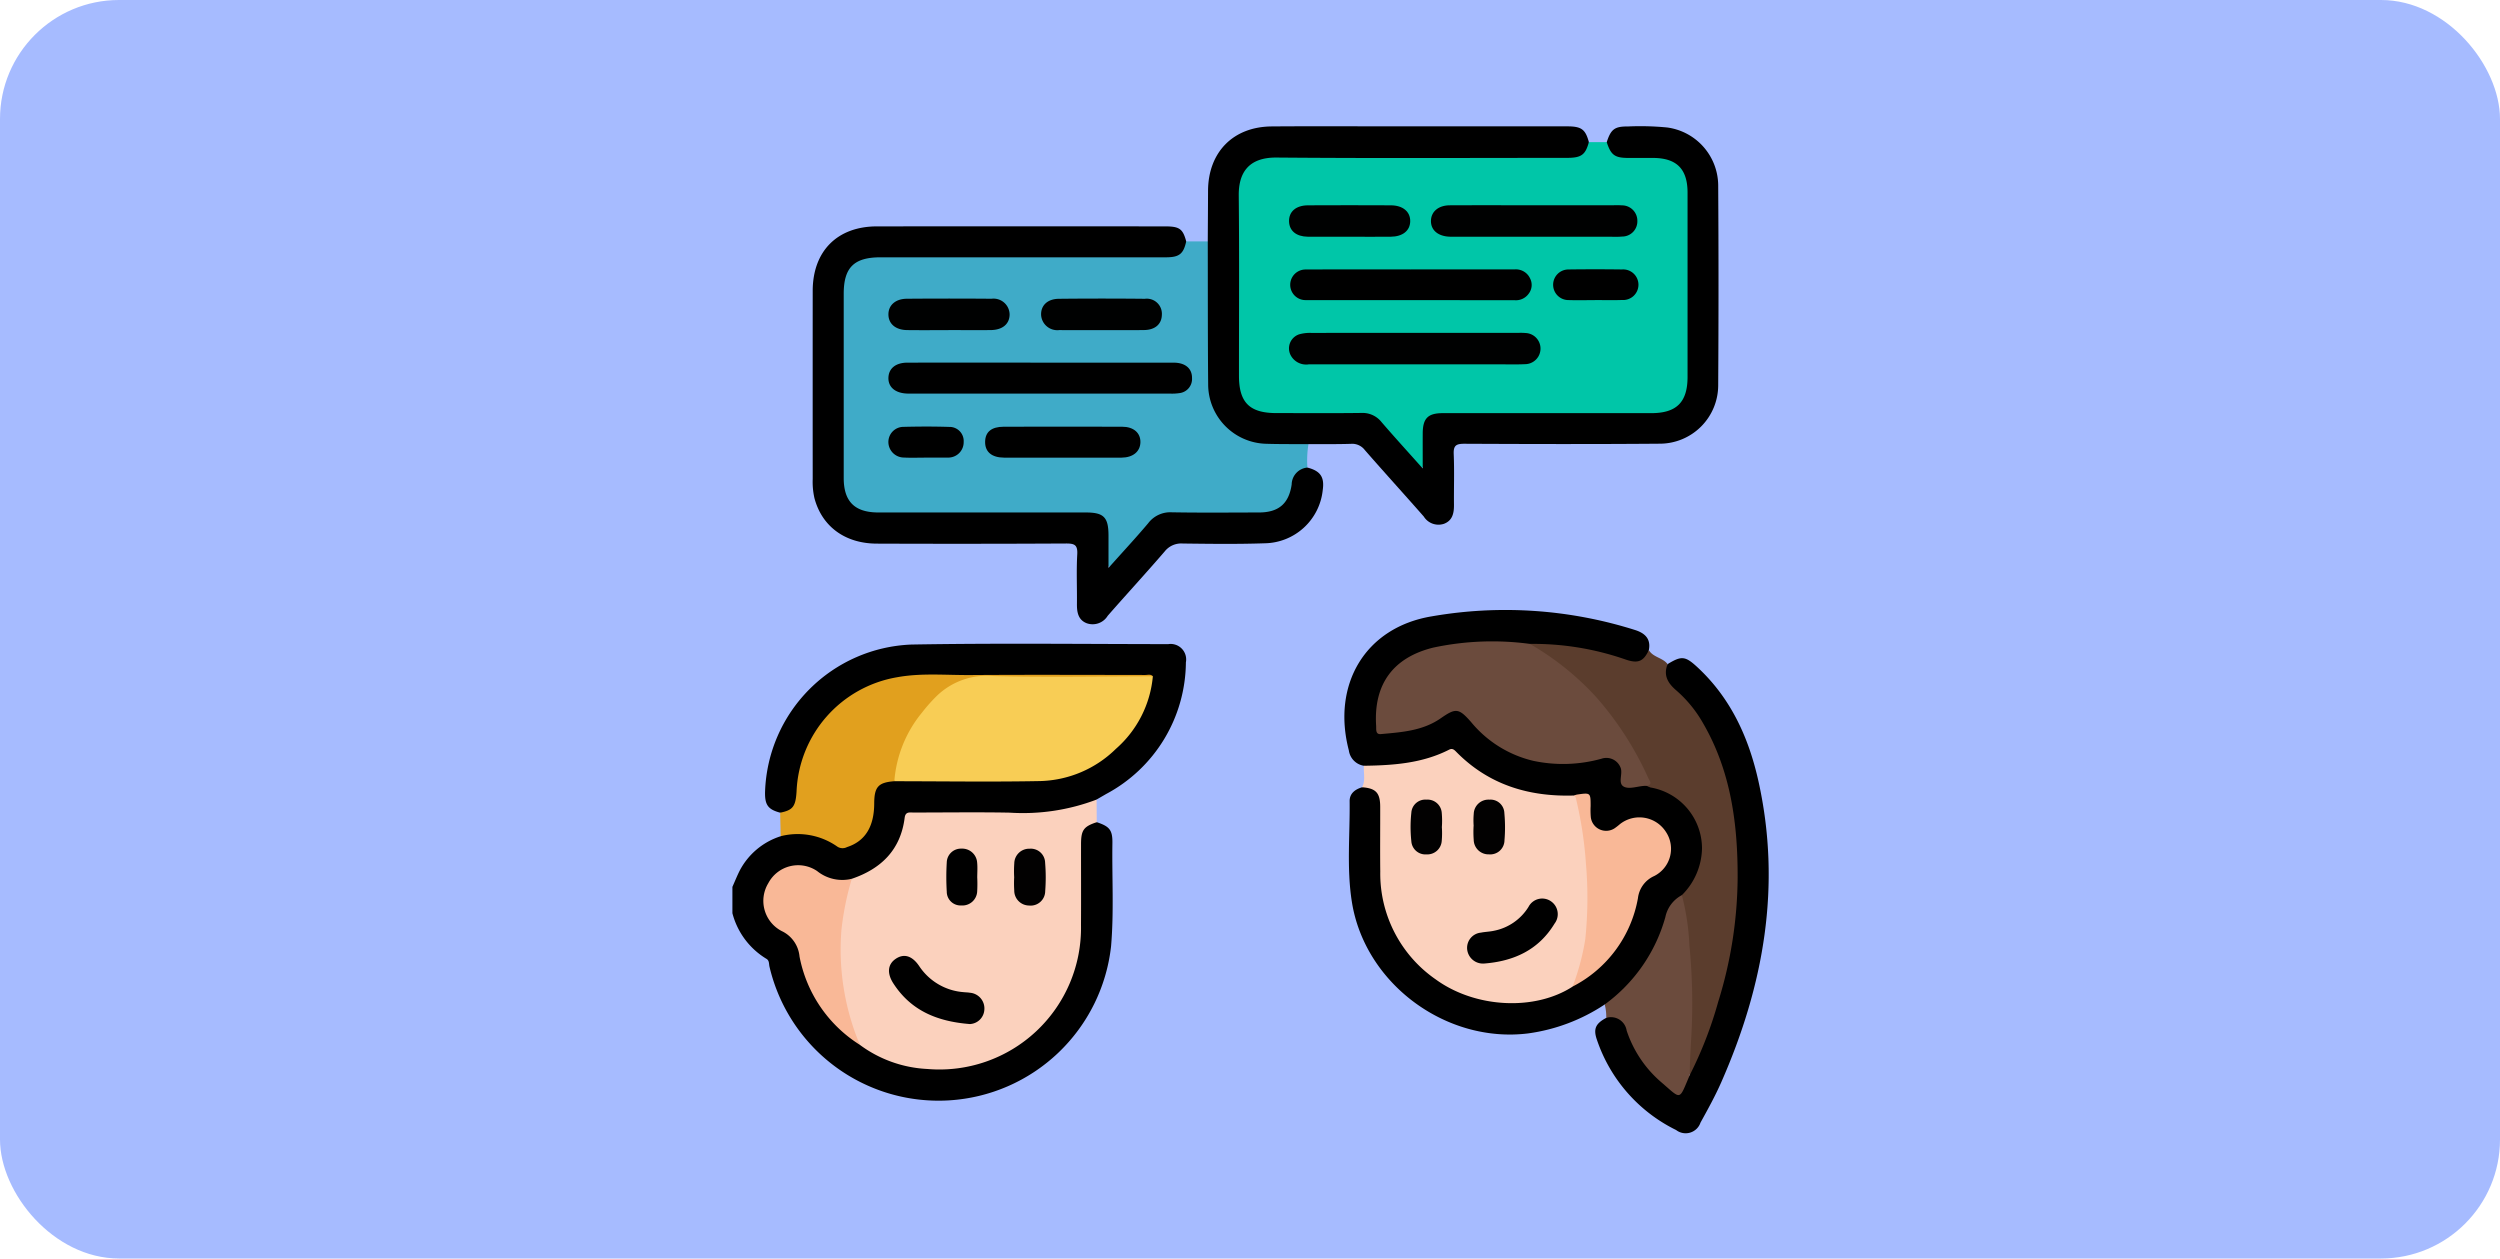 <svg xmlns="http://www.w3.org/2000/svg" xmlns:xlink="http://www.w3.org/1999/xlink" width="294" height="148" viewBox="0 0 294 148">
  <defs>
    <clipPath id="clip-path">
      <rect id="Rectángulo_338991" data-name="Rectángulo 338991" width="121.869" height="118.415" fill="none"/>
    </clipPath>
  </defs>
  <g id="Grupo_984118" data-name="Grupo 984118" transform="translate(-647 -1902)">
    <rect id="Rectángulo_338948" data-name="Rectángulo 338948" width="294" height="148" rx="14" transform="translate(647 1902)" fill="#a6bbff"/>
    <g id="Grupo_984117" data-name="Grupo 984117" transform="translate(733.131 1916.844)">
      <g id="Grupo_984117-2" data-name="Grupo 984117" clip-path="url(#clip-path)">
        <path id="Trazado_212263" data-name="Trazado 212263" d="M42.844,91.963c1.514.5,1.867.925,1.844,2.469-.059,4.039.188,8.082-.156,12.117A20.417,20.417,0,0,1,4.364,108.97c-.084-.329,0-.741-.382-.949A8.878,8.878,0,0,1,0,102.668V99.574c.28-.629.538-1.271.844-1.887a8.263,8.263,0,0,1,4.84-4.072c1.05-.821,2.259-.58,3.423-.457a5.733,5.733,0,0,1,2.653.973,2.148,2.148,0,0,0,2.818-.2,4.112,4.112,0,0,0,1.756-3.456c-.005-.277,0-.554.006-.831.05-1.961.737-2.655,2.746-2.774,5.39-.017,10.781.069,16.17-.031A14.019,14.019,0,0,0,48.862,76.431a1.658,1.658,0,0,0,.068-1.266c-.353-.385-.818-.253-1.237-.253-8.165,0-16.329-.045-24.494.024-4.477.038-8.55,1.182-11.658,4.67A13.351,13.351,0,0,0,7.962,87.96a4.374,4.374,0,0,1-.486,2.061c-.414.7-.958,1.178-1.855.826-1.437-.381-1.822-.915-1.78-2.473a17.919,17.919,0,0,1,17.209-17.3c10.066-.178,20.137-.057,30.205-.049a1.825,1.825,0,0,1,2.075,2.144,17.691,17.691,0,0,1-9.388,15.486l-1.116.647a2.136,2.136,0,0,1-1.174.754,17.486,17.486,0,0,1-6.043,1.069c-4.472-.052-8.947.008-13.419-.033a1.521,1.521,0,0,0-1.783,1.381,8.512,8.512,0,0,1-6.117,6.359,4.635,4.635,0,0,1-4.351-.758,3.6,3.6,0,0,0-5.288,1.068,3.736,3.736,0,0,0,.934,5.17,4.332,4.332,0,0,0,.807.5,2.773,2.773,0,0,1,1.628,2.174,17.015,17.015,0,0,0,4.777,9.121,14.246,14.246,0,0,0,2.441,1.884A16.361,16.361,0,0,0,40.532,106.23a78.757,78.757,0,0,0,.079-7.963c.015-1.387-.061-2.777.034-4.161.1-1.445.986-2.271,2.2-2.143" transform="translate(0 -10.119)"/>
        <path id="Trazado_212264" data-name="Trazado 212264" d="M110.553,2.177h2.1a4.3,4.3,0,0,0,4.226,1.537,12.584,12.584,0,0,1,1.428,0c2.685.046,4.178,1.517,4.23,4.225.042,2.22.01,4.442.011,6.662,0,4.958.009,9.915,0,14.873-.008,3.468-1.468,4.95-4.916,4.957-7.695.015-15.389,0-23.083.005-.475,0-.953-.021-1.427.026a1.629,1.629,0,0,0-1.724,1.732c-.087,1.108.013,2.221-.057,3.33-.022.355-.035.8-.4.934-.376.145-.647-.211-.892-.467q-1.973-2.066-3.8-4.258a3.351,3.351,0,0,0-2.783-1.306q-4.818.041-9.638,0c-3.239-.021-4.832-1.585-4.846-4.842-.03-7.02-.011-14.041-.009-21.06a6.654,6.654,0,0,1,.394-2.334,3.494,3.494,0,0,1,3.305-2.466c.515-.03,1.032-.018,1.547-.018,10.828,0,21.655-.018,32.482.02,1.547.006,2.916-.163,3.851-1.55" transform="translate(-9.832 -0.31)" fill="#00c6a8"/>
        <path id="Trazado_212265" data-name="Trazado 212265" d="M55.484,15.8h2.532c.538.508.382,1.18.384,1.794.017,4.956-.028,9.912.022,14.868a6.683,6.683,0,0,0,6.808,6.763c1.11.008,2.221-.016,3.33.011.465.011.969-.049,1.3.409a11.838,11.838,0,0,0-.125,2.753,4.959,4.959,0,0,0-1.726,2.993A3.786,3.786,0,0,1,64.3,48.019c-3.291.047-6.584.065-9.873-.008a4.062,4.062,0,0,0-3.584,1.656,48.038,48.038,0,0,1-3.4,3.814c-.274.28-.567.725-.959.587-.46-.161-.418-.718-.436-1.148-.038-.833,0-1.666-.022-2.5-.054-1.748-.631-2.355-2.4-2.373-3.926-.041-7.852-.012-11.778-.015-4.124,0-8.249.014-12.373-.005-3.169-.015-4.608-1.434-4.616-4.572q-.026-10.707,0-21.415c.005-3.327,1.387-4.722,4.7-4.725,10.707-.011,21.414-.025,32.121.02,1.548.007,2.907-.133,3.821-1.543" transform="translate(-2.115 -2.252)" fill="#3fabc8"/>
        <path id="Trazado_212266" data-name="Trazado 212266" d="M77.041,37.389c-1.659-.013-3.319.009-4.977-.044a7,7,0,0,1-6.821-6.965c-.049-5.611-.034-11.224-.047-16.836.011-1.982.027-3.963.033-5.945C65.246,3.061,68.177.058,72.716.024,77.633-.014,82.55.015,87.466.015q9.992,0,19.984,0c1.693,0,2.155.345,2.565,1.85-.406,1.5-.886,1.855-2.563,1.856-11.385,0-22.771.063-34.155-.037-3.425-.03-4.484,1.922-4.458,4.479.073,7.061.024,14.123.026,21.184,0,3.149,1.247,4.388,4.4,4.388,3.332,0,6.665.028,10-.016A2.839,2.839,0,0,1,85.636,34.8c1.519,1.762,3.088,3.481,4.839,5.447,0-1.568-.006-2.854,0-4.14.01-1.753.612-2.364,2.355-2.365q12.257-.006,24.516,0c2.985,0,4.273-1.287,4.273-4.266q0-10.831,0-21.66c0-2.79-1.279-4.075-4.057-4.087-.992,0-1.984.006-2.975,0-1.536-.012-1.985-.353-2.473-1.855.489-1.507.917-1.857,2.47-1.845a32.628,32.628,0,0,1,4.631.118A6.921,6.921,0,0,1,125.223,6.9q.073,11.774,0,23.548a6.879,6.879,0,0,1-6.894,6.886c-7.65.063-15.3.045-22.953.008-.967,0-1.3.2-1.256,1.221.085,1.979.011,3.964.03,5.945.009.974-.157,1.862-1.173,2.246A2.037,2.037,0,0,1,90.6,45.9c-2.3-2.619-4.651-5.2-6.943-7.828a1.864,1.864,0,0,0-1.621-.721c-1.663.054-3.329.028-4.994.034" transform="translate(-9.294 0)"/>
        <path id="Trazado_212267" data-name="Trazado 212267" d="M16.092,101.666c3.469-1.181,5.742-3.413,6.217-7.173.094-.743.573-.619,1.031-.619,3.766,0,7.533-.057,11.3.014a24.34,24.34,0,0,0,10.242-1.538q.009,1.33.017,2.66c-1.544.513-1.845.926-1.848,2.591-.005,3.171.015,6.342-.005,9.512a16.649,16.649,0,0,1-18.08,16.919,14.476,14.476,0,0,1-7.921-2.833,9.735,9.735,0,0,1-1.711-4.107,26.727,26.727,0,0,1,.03-14.133c.133-.492.213-1.017.731-1.292" transform="translate(-2.052 -13.165)" fill="#fbd1bd"/>
        <path id="Trazado_212268" data-name="Trazado 212268" d="M86.235,84.672a2.116,2.116,0,0,1-1.774-1.8c-2.026-7.744,1.909-14.472,9.76-15.776a50.524,50.524,0,0,1,23.917,1.616c1.14.365,1.866,1.036,1.6,2.364-.145,1.368-1.062,1.946-2.543,1.483a39.816,39.816,0,0,0-5.506-1.389,33.071,33.071,0,0,0-5.889-.507,33.267,33.267,0,0,0-11.346.436c-4.319,1.026-6.607,4.063-6.485,8.313.026.881.31,1.193,1.2,1.113a12.542,12.542,0,0,0,6.284-1.934c1.368-.95,2.024-.837,3.247.33a20.562,20.562,0,0,0,4.139,3.546,15.056,15.056,0,0,0,10.4,1.259,7.161,7.161,0,0,1,1.518-.274,2.061,2.061,0,0,1,2,2.207c.035.929.321,1.328,1.29,1.089a3.2,3.2,0,0,1,1.418.036,7.609,7.609,0,0,1,5.691,3.661c1.96,3.3,1.445,6.713-1.323,9.521a4.962,4.962,0,0,0-1.969,2.957,18.373,18.373,0,0,1-6.286,9.3,1.548,1.548,0,0,1-1.031.52,21.519,21.519,0,0,1-8.987,3.4c-9.652,1.209-19.206-5.838-20.741-15.44-.628-3.931-.22-7.9-.268-11.857-.011-.91.631-1.4,1.459-1.644A1.792,1.792,0,0,1,88.43,88.97c.1,1.344,0,2.695.039,4.042a47.151,47.151,0,0,0,.215,6.526,14.806,14.806,0,0,0,12.23,12.472,13.906,13.906,0,0,0,9.659-1.6,14.273,14.273,0,0,0,7.533-9.975,4.493,4.493,0,0,1,2.208-3.161,3.226,3.226,0,0,0,1.152-4.617,3.384,3.384,0,0,0-4.8-.938c-.266.171-.507.381-.79.526a2.145,2.145,0,0,1-3.257-1.7,7.038,7.038,0,0,1-.039-.829c-.034-1.513-.123-1.579-1.7-1.278A17.117,17.117,0,0,1,97.862,84.15a2.378,2.378,0,0,0-2.836-.483,20.529,20.529,0,0,1-7.547,1.29,1.854,1.854,0,0,1-1.243-.285" transform="translate(-11.966 -9.46)"/>
        <path id="Trazado_212269" data-name="Trazado 212269" d="M54.938,15.5c-.327,1.479-.816,1.874-2.391,1.874q-16.781.005-33.56,0c-3.121,0-4.328,1.2-4.328,4.291q0,10.829,0,21.659c0,2.776,1.293,4.056,4.081,4.057q12.2,0,24.4,0c2.1,0,2.654.562,2.658,2.7,0,1.171,0,2.343,0,3.822,1.7-1.91,3.233-3.553,4.676-5.268a3.249,3.249,0,0,1,2.769-1.274c3.411.061,6.823.026,10.234.02,2.317,0,3.536-1.027,3.862-3.3A2.025,2.025,0,0,1,69.19,42.1c1.537.4,2.024,1.116,1.8,2.661a6.978,6.978,0,0,1-6.822,6.244c-3.208.11-6.422.067-9.632.027a2.477,2.477,0,0,0-2.132.934c-2.2,2.554-4.482,5.032-6.7,7.566a2.076,2.076,0,0,1-2.483.87c-1-.4-1.146-1.308-1.135-2.278.021-1.942-.073-3.89.037-5.826.064-1.12-.341-1.274-1.331-1.269q-11.121.06-22.243.015c-3.746-.011-6.46-2.031-7.337-5.365a8.692,8.692,0,0,1-.2-2.242q-.006-11.062,0-22.125c.009-4.672,2.9-7.572,7.55-7.575q16.95-.012,33.9,0c1.686,0,2.079.29,2.475,1.765" transform="translate(-1.569 -1.958)"/>
        <path id="Trazado_212270" data-name="Trazado 212270" d="M111.118,113.359c-4.454,2.889-11.467,2.533-16.109-.856A15.14,15.14,0,0,1,88.5,99.83c-.031-2.532,0-5.064-.008-7.6,0-1.663-.512-2.2-2.137-2.314.439-.811.154-1.687.221-2.53,3.451-.044,6.866-.284,10.021-1.891.369-.188.583-.007.816.232,3.816,3.893,8.547,5.327,13.873,5.158.64.007.6.556.681.933a53.247,53.247,0,0,1,1.152,9.034,33.108,33.108,0,0,1-.722,9.87,6.081,6.081,0,0,1-1.284,2.634" transform="translate(-12.311 -12.178)" fill="#fbd1bd"/>
        <path id="Trazado_212271" data-name="Trazado 212271" d="M109.37,71a33.081,33.081,0,0,1,11.259,1.838c1.464.5,2.095.238,2.733-1.107.5.863,1.632.883,2.206,1.649.007,1.8,1.285,2.821,2.384,4a21.652,21.652,0,0,1,4.77,9.318,39.715,39.715,0,0,1,1.443,10.917,56.186,56.186,0,0,1-3.789,19.954c-.444,1.144-.881,2.295-1.433,3.389-.161.322-.2,1.077-.934.6a6.3,6.3,0,0,1-.167-2.819,75.825,75.825,0,0,0-.621-16.67,3.4,3.4,0,0,1,.027-1.525,7.94,7.94,0,0,0,2.365-5.51,7.284,7.284,0,0,0-6.053-7.148,2.024,2.024,0,0,1-.424-.185,1.151,1.151,0,0,0-.1-.807c-2.7-5.826-6.408-10.822-11.85-14.385-.463-.3-.959-.559-1.413-.878-.21-.147-.521-.258-.4-.629" transform="translate(-15.588 -10.122)" fill="#5b3d2d"/>
        <path id="Trazado_212272" data-name="Trazado 212272" d="M129.455,121.988a46.452,46.452,0,0,0,3.341-8.6,50.077,50.077,0,0,0,2.29-14.589c.02-6.329-.789-12.556-4.064-18.189a14.7,14.7,0,0,0-3.14-3.852c-1-.852-1.557-1.773-1.032-3.1,1.636-1,2.074-.963,3.518.376,3.921,3.64,6.028,8.277,7.164,13.388,2.735,12.311.629,24.052-4.374,35.413-.714,1.624-1.579,3.185-2.439,4.741a1.84,1.84,0,0,1-2.867.873,18.364,18.364,0,0,1-9.31-10.6c-.453-1.292-.162-1.921,1.093-2.589.7-.647,1.289-.291,1.864.194a4.526,4.526,0,0,1,1.139,2.044,14.7,14.7,0,0,0,4.592,5.911c.7.6,1.159.484,1.513-.36a2.044,2.044,0,0,1,.711-1.064" transform="translate(-16.871 -10.402)"/>
        <path id="Trazado_212273" data-name="Trazado 212273" d="M6.556,91.449c1.493-.3,1.814-.72,1.923-2.488A14.223,14.223,0,0,1,20.285,75.524c2.854-.526,5.769-.24,8.654-.261,6.849-.048,13.7-.017,20.548-.009.3,0,.637-.131.892.156-.529.5-1.194.347-1.811.349-5.823.011-11.652.167-17.465-.059-3.042-.119-5.031,1.325-6.866,3.3a15.682,15.682,0,0,0-3.866,7.776,1.662,1.662,0,0,1-.394.972c-1.893.146-2.358.664-2.366,2.632q-.015,4.087-3.2,5.115a1.12,1.12,0,0,1-1.121-.045,8.1,8.1,0,0,0-6.676-1.236l-.062-2.768" transform="translate(-0.935 -10.721)" fill="#e1a01e"/>
        <path id="Trazado_212274" data-name="Trazado 212274" d="M129.64,126.62c-1.3,3.042-.939,2.908-3.321.864a13.666,13.666,0,0,1-4.1-6.1,1.865,1.865,0,0,0-2.4-1.489,5.667,5.667,0,0,0-.18-1.579,19.035,19.035,0,0,0,7.131-10.27,3.777,3.777,0,0,1,1.943-2.588,28.206,28.206,0,0,1,.885,5.9,69.943,69.943,0,0,1,.243,10.416c-.087,1.614-.2,3.225-.2,4.842" transform="translate(-17.056 -15.034)" fill="#6b4b3d"/>
        <path id="Trazado_212275" data-name="Trazado 212275" d="M22.208,87.781a14.421,14.421,0,0,1,3.275-8.1,18.8,18.8,0,0,1,1.812-2.026,8.464,8.464,0,0,1,6.565-2.245c6.246.158,12.5.036,18.751.026a12.864,12.864,0,0,1-4.348,8.537,13.178,13.178,0,0,1-8.971,3.788c-5.693.11-11.389.021-17.084.017" transform="translate(-3.166 -10.75)" fill="#f8cd55"/>
        <path id="Trazado_212276" data-name="Trazado 212276" d="M14.647,102.945a33.688,33.688,0,0,0-1.218,6.01A28.9,28.9,0,0,0,15.6,122.477,15.751,15.751,0,0,1,8.5,112.085,3.678,3.678,0,0,0,6.4,109.091a4,4,0,0,1-1.573-5.625,3.971,3.971,0,0,1,5.74-1.432,4.71,4.71,0,0,0,4.083.911" transform="translate(-0.607 -14.444)" fill="#f9b897"/>
        <path id="Trazado_212277" data-name="Trazado 212277" d="M91.142,32.044q-6.242,0-12.483,0a2.058,2.058,0,0,1-2.158-1.14,1.741,1.741,0,0,1,1.062-2.4,4.655,4.655,0,0,1,1.4-.157q12.186-.014,24.373-.006a7.075,7.075,0,0,1,.832.018,1.833,1.833,0,0,1-.071,3.664c-1.107.054-2.218.016-3.329.016h-9.63" transform="translate(-10.883 -4.04)" fill="#000101"/>
        <path id="Trazado_212278" data-name="Trazado 212278" d="M90.638,19.638q6.118,0,12.235,0a1.834,1.834,0,0,1,1.822,1.072,1.673,1.673,0,0,1-.177,1.793,1.844,1.844,0,0,1-1.649.757q-12.294-.01-24.59-.012a1.8,1.8,0,1,1,.005-3.6c4.118-.02,8.236-.008,12.354-.008" transform="translate(-10.883 -2.799)"/>
        <path id="Trazado_212279" data-name="Trazado 212279" d="M107.917,10.836h9.4a9.245,9.245,0,0,1,.951.014,1.808,1.808,0,0,1,1.812,1.825,1.788,1.788,0,0,1-1.785,1.844c-.59.054-1.188.018-1.783.018H98.782c-.238,0-.476,0-.714,0-1.416-.032-2.292-.767-2.26-1.894.03-1.069.894-1.8,2.234-1.8,3.292-.015,6.583-.005,9.875-.005" transform="translate(-13.658 -1.544)" fill="#000101"/>
        <path id="Trazado_212280" data-name="Trazado 212280" d="M83.421,14.538c-1.623,0-3.245.015-4.866,0-1.369-.017-2.18-.7-2.21-1.8-.028-1.15.807-1.886,2.236-1.893q4.867-.024,9.732,0c1.416.006,2.293.746,2.282,1.862s-.877,1.822-2.309,1.833c-1.621.014-3.243,0-4.865,0" transform="translate(-10.884 -1.544)" fill="#000101"/>
        <path id="Trazado_212281" data-name="Trazado 212281" d="M117.447,23.248c-1.031,0-2.062.027-3.091-.006a1.8,1.8,0,1,1-.013-3.6q3.15-.045,6.3,0a1.8,1.8,0,1,1,.012,3.59c-1.069.038-2.14.009-3.21.009" transform="translate(-16.032 -2.797)"/>
        <path id="Trazado_212282" data-name="Trazado 212282" d="M39.349,32.428q7.8,0,15.59,0c1.372,0,2.177.687,2.163,1.814a1.675,1.675,0,0,1-1.445,1.763,5.8,5.8,0,0,1-1.186.059q-15.233,0-30.466,0c-.118,0-.238,0-.357,0-1.427-.033-2.289-.751-2.249-1.874.038-1.094.865-1.762,2.24-1.764q7.853-.01,15.708,0" transform="translate(-3.051 -4.623)"/>
        <path id="Trazado_212283" data-name="Trazado 212283" d="M43.8,44.848c-2.3,0-4.6.008-6.9,0-1.465-.007-2.257-.679-2.24-1.865.016-1.155.742-1.768,2.189-1.771q6.961-.018,13.921,0c1.362,0,2.18.733,2.153,1.836-.027,1.086-.876,1.792-2.22,1.8-2.3.012-4.6,0-6.9,0" transform="translate(-4.941 -5.873)"/>
        <path id="Trazado_212284" data-name="Trazado 212284" d="M28.456,27.349c-1.621,0-3.244.016-4.865-.005-1.348-.018-2.18-.732-2.192-1.825s.826-1.85,2.157-1.861q4.984-.041,9.968,0a1.892,1.892,0,0,1,2.127,1.885c-.027,1.1-.845,1.783-2.211,1.8-1.662.019-3.323,0-4.984,0" transform="translate(-3.051 -3.37)" fill="#000101"/>
        <path id="Trazado_212285" data-name="Trazado 212285" d="M49.36,27.348c-1.627,0-3.253.017-4.879-.005a1.91,1.91,0,0,1-2.141-1.757c-.051-1.12.731-1.907,2.086-1.922q5.057-.054,10.115,0a1.777,1.777,0,0,1,2,1.866c-.016,1.094-.774,1.788-2.067,1.809-1.705.027-3.412.007-5.117.007" transform="translate(-6.036 -3.37)" fill="#000101"/>
        <path id="Trazado_212286" data-name="Trazado 212286" d="M25.739,44.845c-.832,0-1.666.035-2.5-.009a1.837,1.837,0,0,1-1.845-1.8,1.782,1.782,0,0,1,1.807-1.81c1.782-.045,3.566-.05,5.347.007a1.66,1.66,0,0,1,1.7,1.762,1.806,1.806,0,0,1-1.659,1.839,1.682,1.682,0,0,1-.238.011H25.739" transform="translate(-3.051 -5.872)"/>
        <path id="Trazado_212287" data-name="Trazado 212287" d="M31,121.809c-4-.312-6.984-1.666-9-4.766-.787-1.21-.677-2.271.273-2.909.966-.649,1.937-.367,2.77.879a6.874,6.874,0,0,0,5.237,3.045c.236.027.476.025.708.067a1.853,1.853,0,0,1,1.7,2.039A1.793,1.793,0,0,1,31,121.809" transform="translate(-3.062 -16.223)"/>
        <path id="Trazado_212288" data-name="Trazado 212288" d="M38.642,102.464a13.268,13.268,0,0,1,.012-1.663,1.75,1.75,0,0,1,1.8-1.709,1.688,1.688,0,0,1,1.827,1.658,20.866,20.866,0,0,1,.009,3.323,1.713,1.713,0,0,1-1.9,1.7,1.756,1.756,0,0,1-1.74-1.762,13.635,13.635,0,0,1-.01-1.544h.006" transform="translate(-5.505 -14.127)" fill="#020101"/>
        <path id="Trazado_212289" data-name="Trazado 212289" d="M32.977,102.5a16.264,16.264,0,0,1-.011,1.662,1.739,1.739,0,0,1-1.866,1.6,1.621,1.621,0,0,1-1.709-1.617,28.807,28.807,0,0,1,0-3.442,1.666,1.666,0,0,1,1.724-1.623,1.765,1.765,0,0,1,1.85,1.637c.058.588.011,1.187.01,1.781" transform="translate(-4.183 -14.125)"/>
        <path id="Trazado_212290" data-name="Trazado 212290" d="M106.364,70.957a32.613,32.613,0,0,1,7.809,6.264,37.78,37.78,0,0,1,6.121,9.522c.117.253.564.737-.165.912-.119,0-.239-.009-.358,0-.785.057-1.7.4-2.321.106-.773-.368-.166-1.436-.389-2.169a1.791,1.791,0,0,0-2.283-1.133,16.813,16.813,0,0,1-8,.25,13.494,13.494,0,0,1-7.336-4.574c-1.452-1.647-1.8-1.657-3.573-.424-2.118,1.469-4.589,1.63-7.031,1.85-.653.058-.527-.573-.553-.977-.309-4.862,1.977-8.034,6.745-9.2a33.208,33.208,0,0,1,11.332-.43" transform="translate(-12.582 -10.076)" fill="#6b4b3d"/>
        <path id="Trazado_212291" data-name="Trazado 212291" d="M115.234,114.231a28.212,28.212,0,0,0,1.491-5.564,47.136,47.136,0,0,0,.074-8.947,45.835,45.835,0,0,0-1.106-7.339c-.054-.236-.07-.467-.285-.621a1.871,1.871,0,0,1,.334-.112c1.61-.233,1.609-.232,1.612,1.344a9.9,9.9,0,0,0,.021,1.307,1.815,1.815,0,0,0,2.78,1.326,7.506,7.506,0,0,0,.655-.509,3.7,3.7,0,0,1,5.4.921,3.584,3.584,0,0,1-1.38,5.19,3.258,3.258,0,0,0-1.91,2.6,14.534,14.534,0,0,1-7.69,10.4" transform="translate(-16.428 -13.049)" fill="#f9b897"/>
        <path id="Trazado_212292" data-name="Trazado 212292" d="M102.747,113.569a1.866,1.866,0,0,1-1.973-1.656,1.8,1.8,0,0,1,1.62-1.98c.5-.1,1.024-.107,1.524-.218a6.16,6.16,0,0,0,4.07-2.811,1.81,1.81,0,0,1,2.649-.649,1.831,1.831,0,0,1,.414,2.615c-1.886,3.113-4.8,4.427-8.3,4.7" transform="translate(-14.365 -15.1)"/>
        <path id="Trazado_212293" data-name="Trazado 212293" d="M96.69,95.573a10.6,10.6,0,0,1-.015,1.659A1.7,1.7,0,0,1,94.888,98.8,1.661,1.661,0,0,1,93.1,97.237a15.578,15.578,0,0,1,0-3.321,1.648,1.648,0,0,1,1.788-1.555,1.677,1.677,0,0,1,1.79,1.553,10.6,10.6,0,0,1,.015,1.659" transform="translate(-13.259 -13.167)" fill="#020101"/>
        <path id="Trazado_212294" data-name="Trazado 212294" d="M101.657,95.436a9.065,9.065,0,0,1,.013-1.424,1.726,1.726,0,0,1,1.837-1.649,1.63,1.63,0,0,1,1.762,1.573,17.977,17.977,0,0,1,.015,3.2,1.676,1.676,0,0,1-1.818,1.66,1.74,1.74,0,0,1-1.8-1.7,12.5,12.5,0,0,1-.013-1.663Z" transform="translate(-14.488 -13.167)" fill="#020101"/>
      </g>
    </g>
  </g>
</svg>
